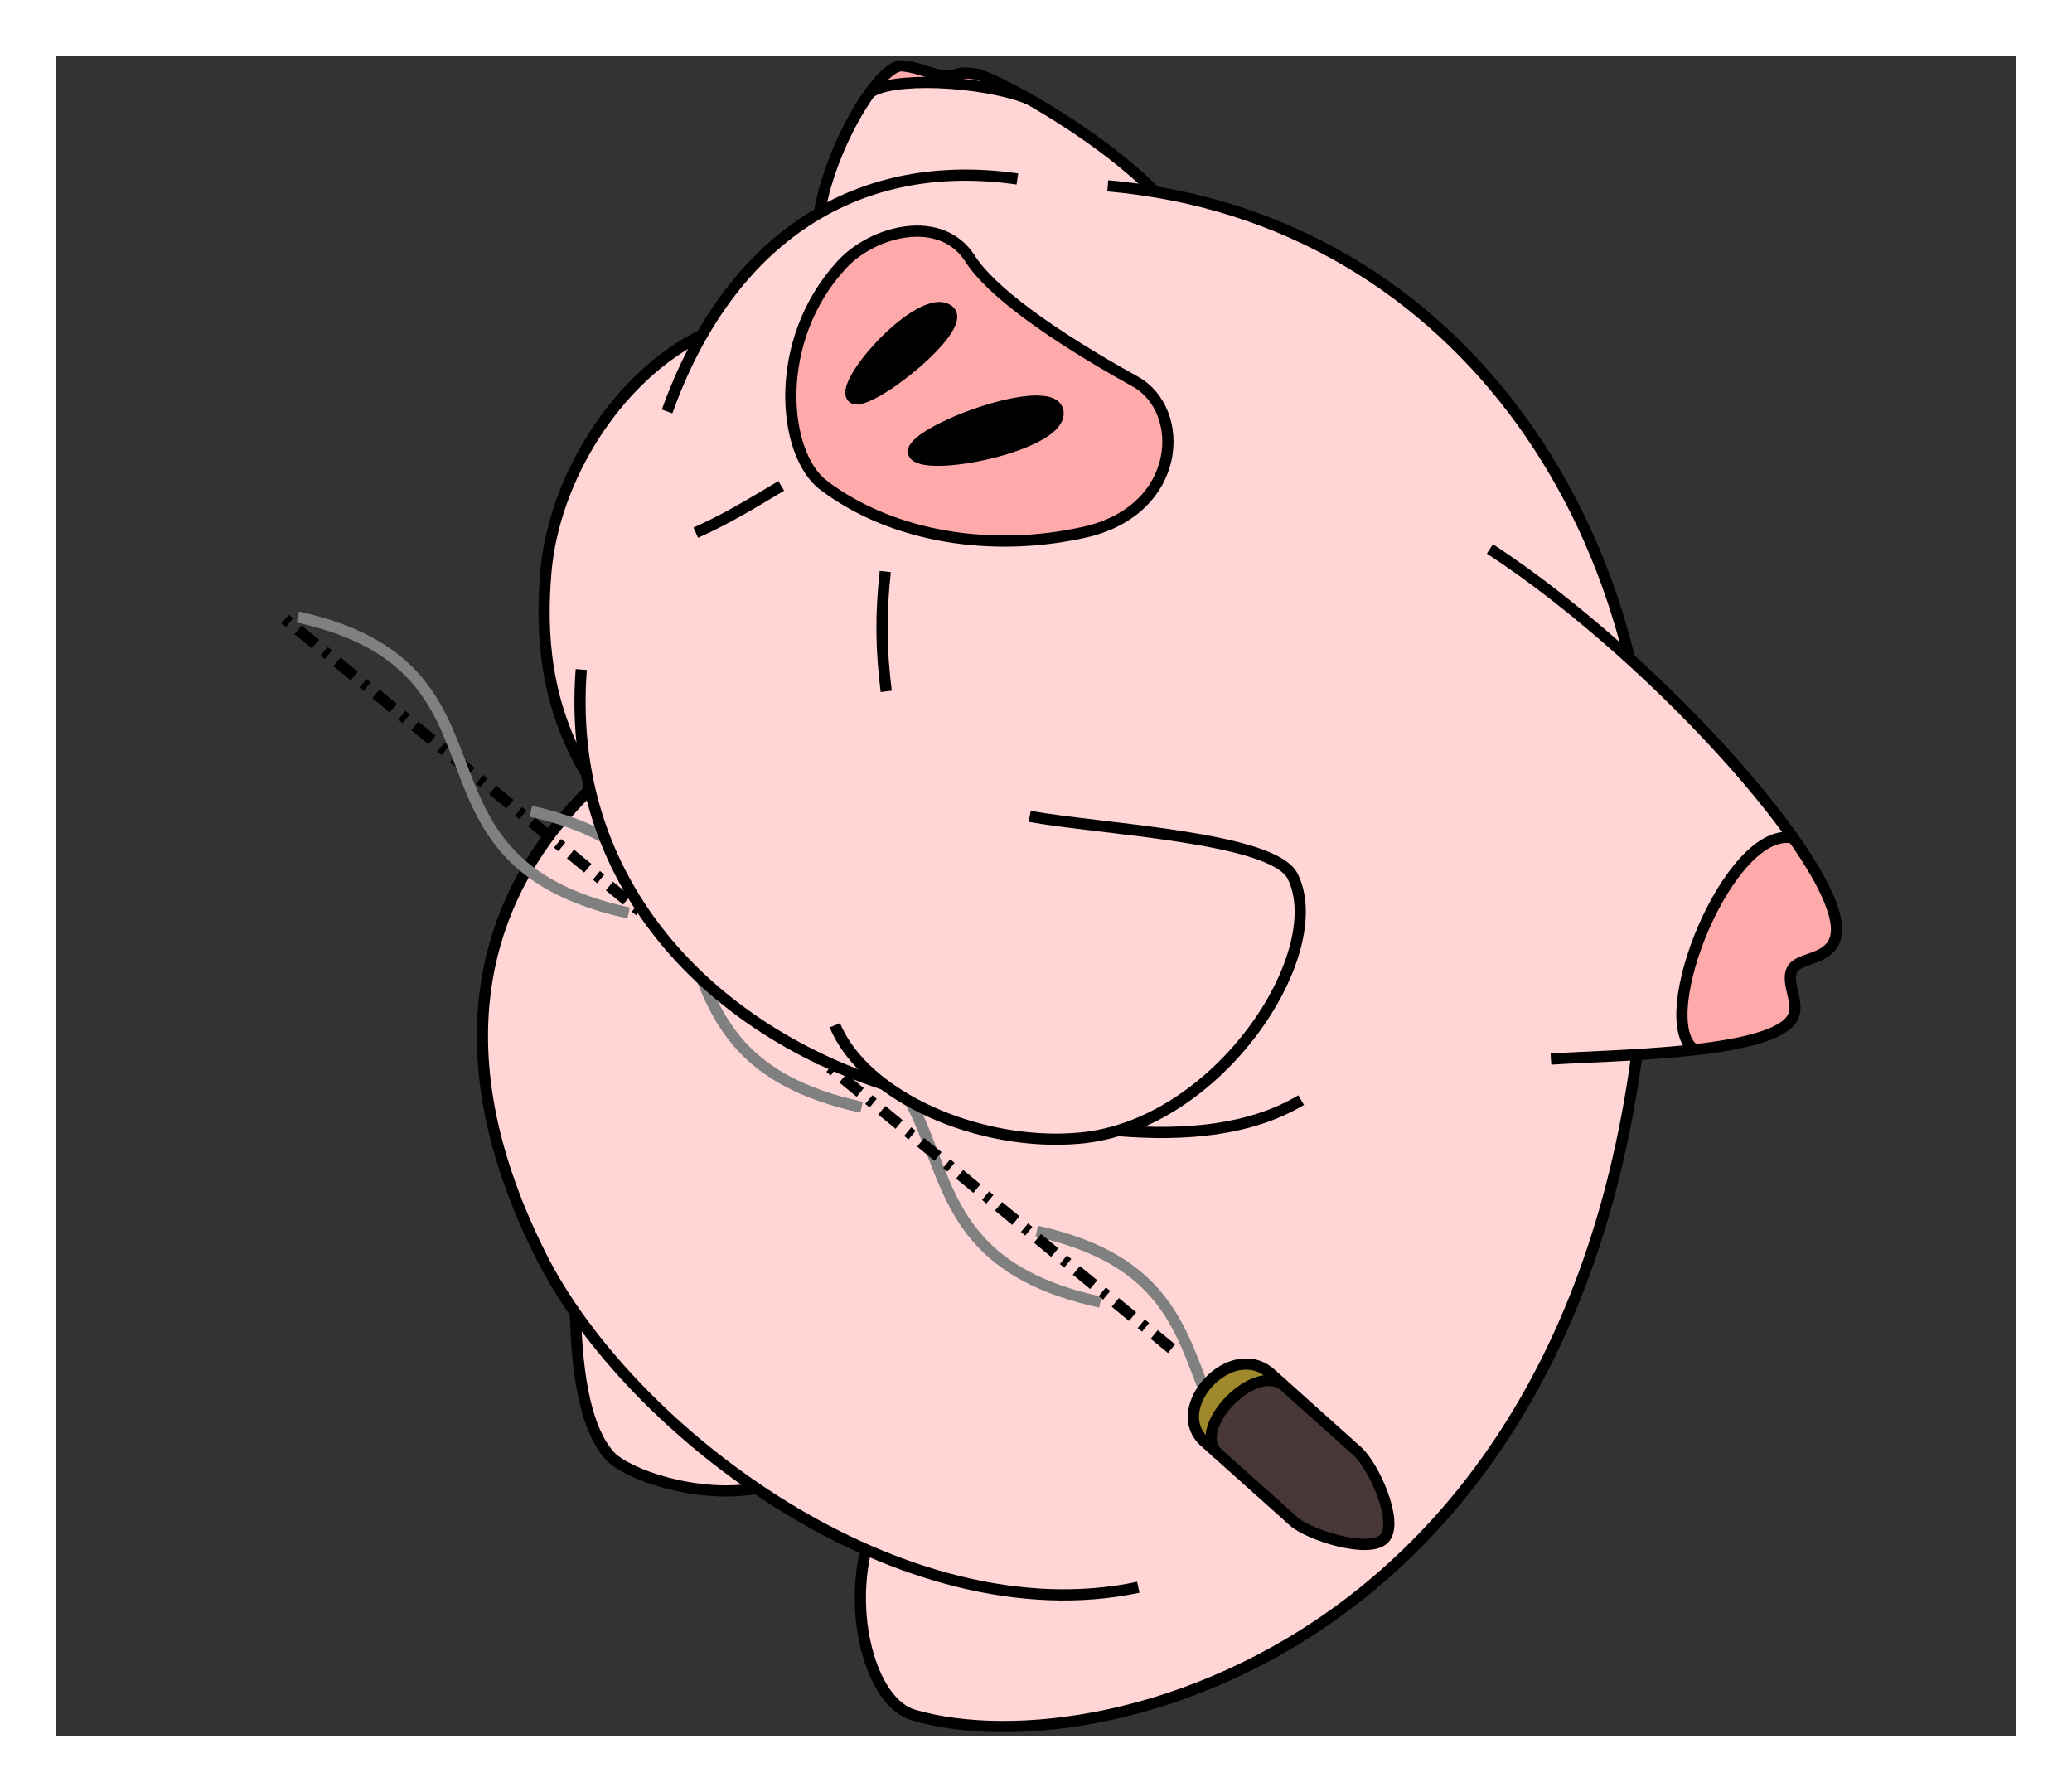 <?xml version="1.0" encoding="UTF-8" standalone="no"?>
<!-- Created with Inkscape (http://www.inkscape.org/) -->

<svg
   xmlns:dc="http://purl.org/dc/elements/1.1/"
   xmlns:cc="http://creativecommons.org/ns#"
   xmlns:rdf="http://www.w3.org/1999/02/22-rdf-syntax-ns#"
   xmlns:svg="http://www.w3.org/2000/svg"
   xmlns="http://www.w3.org/2000/svg"
   xmlns:xlink="http://www.w3.org/1999/xlink"
   xmlns:sodipodi="http://sodipodi.sourceforge.net/DTD/sodipodi-0.dtd"
   xmlns:inkscape="http://www.inkscape.org/namespaces/inkscape"
   width="370"
   height="320"
   id="svg2"
   version="1.1"
   inkscape:version="0.48.4 r9939"
   sodipodi:docname="[06.空想]09.回避.svg"
   inkscape:export-filename="C:\Users\執安\Desktop\資料\臨時\描画3.png"
   inkscape:export-xdpi="90"
   inkscape:export-ydpi="90"
   enable-background="new">
  <rect width="100%" height="100%" fill="#333333" stroke="none"/>
  <defs
     id="defs4">
    <inkscape:perspective
       sodipodi:type="inkscape:persp3d"
       inkscape:vp_x="363.49708 : 943.81603 : 1"
       inkscape:vp_y="0 : 1000 : 0"
       inkscape:vp_z="744.09448 : 526.18109 : 1"
       inkscape:persp3d-origin="372.04724 : 350.78739 : 1"
       id="perspective5056" />
    <inkscape:perspective
       id="perspective5056-8"
       inkscape:persp3d-origin="372.04724 : 350.78739 : 1"
       inkscape:vp_z="744.09448 : 526.18109 : 1"
       inkscape:vp_y="0 : 1000 : 0"
       inkscape:vp_x="363.49708 : 943.81603 : 1"
       sodipodi:type="inkscape:persp3d" />
    <linearGradient
       id="linearGradient12499-5-3"
       inkscape:collect="always">
      <stop
         id="stop12501-0-8"
         offset="0"
         style="stop-color:#ffd5d5;stop-opacity:1;" />
      <stop
         id="stop12503-9-9"
         offset="1"
         style="stop-color:#ffd5d5;stop-opacity:0;" />
    </linearGradient>
    <linearGradient
       id="linearGradient12499-5"
       inkscape:collect="always">
      <stop
         id="stop12501-0"
         offset="0"
         style="stop-color:#ffd5d5;stop-opacity:1;" />
      <stop
         id="stop12503-9"
         offset="1"
         style="stop-color:#ffd5d5;stop-opacity:0;" />
    </linearGradient>
    <linearGradient
       id="linearGradient12499-8"
       inkscape:collect="always">
      <stop
         id="stop12501-6"
         offset="0"
         style="stop-color:#ffd5d5;stop-opacity:1;" />
      <stop
         id="stop12503-0"
         offset="1"
         style="stop-color:#ffd5d5;stop-opacity:0;" />
    </linearGradient>
    <linearGradient
       gradientTransform="translate(0,-7)"
       gradientUnits="userSpaceOnUse"
       y2="78.526"
       x2="178.782"
       y1="135.026"
       x1="175.86"
       id="linearGradient12505-2"
       xlink:href="#linearGradient12499-8"
       inkscape:collect="always" />
    <linearGradient
       id="linearGradient12499-9"
       inkscape:collect="always">
      <stop
         id="stop12501-8"
         offset="0"
         style="stop-color:#ffd5d5;stop-opacity:1;" />
      <stop
         id="stop12503-6"
         offset="1"
         style="stop-color:#ffd5d5;stop-opacity:0;" />
    </linearGradient>
    <linearGradient
       gradientTransform="translate(0,-7)"
       gradientUnits="userSpaceOnUse"
       y2="78.526"
       x2="178.782"
       y1="135.026"
       x1="175.86"
       id="linearGradient12505-1"
       xlink:href="#linearGradient12499-9"
       inkscape:collect="always" />
    <inkscape:perspective
       id="perspective5056-5"
       inkscape:persp3d-origin="372.04724 : 350.78739 : 1"
       inkscape:vp_z="744.09448 : 526.18109 : 1"
       inkscape:vp_y="0 : 1000 : 0"
       inkscape:vp_x="363.49708 : 943.81603 : 1"
       sodipodi:type="inkscape:persp3d" />
    <linearGradient
       id="linearGradient12499"
       inkscape:collect="always">
      <stop
         id="stop12501"
         offset="0"
         style="stop-color:#ffd5d5;stop-opacity:1;" />
      <stop
         id="stop12503"
         offset="1"
         style="stop-color:#ffd5d5;stop-opacity:0;" />
    </linearGradient>
    <linearGradient
       inkscape:collect="always"
       xlink:href="#linearGradient12499"
       id="linearGradient4842"
       gradientUnits="userSpaceOnUse"
       gradientTransform="matrix(0.983,-0.182,0.182,0.983,74.737,42.602)"
       x1="175.86"
       y1="135.026"
       x2="180.123"
       y2="104.201" />
    <linearGradient
       inkscape:collect="always"
       xlink:href="#linearGradient12499-5"
       id="linearGradient4848"
       gradientUnits="userSpaceOnUse"
       gradientTransform="matrix(0.996,-0.091,0.091,0.996,90.234,51.05)"
       x1="184.389"
       y1="140.775"
       x2="178.004"
       y2="106.502" />
    <linearGradient
       inkscape:collect="always"
       xlink:href="#linearGradient12499-5-3"
       id="linearGradient4854"
       gradientUnits="userSpaceOnUse"
       gradientTransform="matrix(0.999,0.055,-0.055,0.999,114.07,56.177)"
       x1="186.741"
       y1="139.741"
       x2="168.636"
       y2="87.226" />
    <inkscape:perspective
       sodipodi:type="inkscape:persp3d"
       inkscape:vp_x="363.49708 : 943.81603 : 1"
       inkscape:vp_y="0 : 1000 : 0"
       inkscape:vp_z="744.09448 : 526.18109 : 1"
       inkscape:persp3d-origin="372.04724 : 350.78739 : 1"
       id="perspective5056-4" />
    <inkscape:perspective
       sodipodi:type="inkscape:persp3d"
       inkscape:vp_x="363.49708 : 943.81603 : 1"
       inkscape:vp_y="0 : 1000 : 0"
       inkscape:vp_z="744.09448 : 526.18109 : 1"
       inkscape:persp3d-origin="372.04724 : 350.78739 : 1"
       id="perspective5056-8-7" />
    <inkscape:perspective
       id="perspective5056-85"
       inkscape:persp3d-origin="372.04724 : 350.78739 : 1"
       inkscape:vp_z="744.09448 : 526.18109 : 1"
       inkscape:vp_y="0 : 1000 : 0"
       inkscape:vp_x="363.49708 : 943.81603 : 1"
       sodipodi:type="inkscape:persp3d" />
    <inkscape:perspective
       id="perspective5056-52"
       inkscape:persp3d-origin="372.04724 : 350.78739 : 1"
       inkscape:vp_z="744.09448 : 526.18109 : 1"
       inkscape:vp_y="0 : 1000 : 0"
       inkscape:vp_x="363.49708 : 943.81603 : 1"
       sodipodi:type="inkscape:persp3d" />
  </defs>
  <sodipodi:namedview
     id="base"
     pagecolor="#ffffff"
     bordercolor="#666666"
     borderopacity="1.0"
     inkscape:pageopacity="0.0"
     inkscape:pageshadow="2"
     inkscape:zoom="1.0488426"
     inkscape:cx="134.7988"
     inkscape:cy="175.12836"
     inkscape:document-units="px"
     inkscape:current-layer="layer11"
     showgrid="false"
     inkscape:window-width="982"
     inkscape:window-height="694"
     inkscape:window-x="-3"
     inkscape:window-y="-2"
     inkscape:window-maximized="0"
     showguides="true"
     inkscape:guide-bbox="true"
     inkscape:snap-grids="false"
     inkscape:snap-to-guides="false"
     showborder="true"
     inkscape:showpageshadow="false"
     fit-margin-top="0"
     fit-margin-left="0"
     fit-margin-right="0"
     fit-margin-bottom="0"
     inkscape:snap-page="false" />
  <g
     inkscape:groupmode="layer"
     id="layer2"
     inkscape:label="補助線"
     style="display:none"
     sodipodi:insensitive="true">
    <path
       style="fill:none;stroke:#0000ff;stroke-width:1px;stroke-linecap:butt;stroke-linejoin:miter;stroke-opacity:1"
       d="M 10,310 360,10"
       id="path3025"
       inkscape:connector-curvature="0"
       sodipodi:nodetypes="cc" />
    <path
       style="fill:none;stroke:#0000ff;stroke-width:1px;stroke-linecap:butt;stroke-linejoin:miter;stroke-opacity:1"
       d="M 10,10 360,310"
       id="path3027"
       inkscape:connector-curvature="0"
       sodipodi:nodetypes="cc" />
    <path
       style="fill:none;stroke:#ff0000;stroke-width:1px;stroke-linecap:butt;stroke-linejoin:miter;stroke-opacity:1;display:inline"
       d="m 10,0 0,320"
       id="path3006"
       inkscape:connector-curvature="0"
       sodipodi:nodetypes="cc" />
    <path
       style="fill:none;stroke:#ff0000;stroke-width:1px;stroke-linecap:butt;stroke-linejoin:miter;stroke-opacity:1;display:inline"
       d="m 360,0 0,320"
       id="path3010"
       inkscape:connector-curvature="0"
       sodipodi:nodetypes="cc" />
    <path
       style="fill:none;stroke:#ff0000;stroke-width:1px;stroke-linecap:butt;stroke-linejoin:miter;stroke-opacity:1;display:inline"
       d="M 0,10 370,10"
       id="path3016"
       inkscape:connector-curvature="0" />
    <path
       transform="translate(84.716,27.712)"
       style="fill:none;stroke:#ff0000;stroke-width:1px;stroke-linecap:butt;stroke-linejoin:miter;stroke-opacity:1;display:inline"
       d="m -84.716,282.288 370,0"
       id="path3018"
       inkscape:connector-curvature="0"
       sodipodi:nodetypes="cc" />
  </g>
  <g
     inkscape:groupmode="layer"
     id="layer11"
     inkscape:label="豚: 胴"
     style="display:inline"
     sodipodi:insensitive="true">
    <path
       sodipodi:nodetypes="scsccssscssss"
       inkscape:connector-curvature="0"
       id="path6284-6"
       d="m 163.13,306.2 c -7.104,-1.895 -11.419,-16.307 -8.648,-29.471 -22.666,-10.265 -46.723,-30.526 -57.9,-52.522 -17.91,-35.246 -11.454,-65.21 10.63,-85.059 L 146.256,38.104 c 1.565,-10.803 10.13,-26.812 14.88,-26.334 3.176,0.32 5.409,1.645 7.324,1.854 2.21,0.242 1.888,-1.384 5.858,-0.745 2.677,0.43 24.762,12.405 32.015,21.4 20.21,2.528 50.814,16.52 68.127,44.865 13.308,21.789 21.346,44.799 19.947,80.904 -1.246,32.147 -6.594,69.654 -30.222,102.699 -19.832,27.735 -64.048,53.323 -101.053,43.453 z"
       style="fill:#ffd5d5;stroke:none" />
    <g
       id="layer2-1"
       inkscape:label="枠"
       style="display:none"
       transform="matrix(-0.666,0.746,-0.746,-0.666,439.702,142.209)">
      <path
         style="fill:none;stroke:#0000ff;stroke-width:1px;stroke-linecap:butt;stroke-linejoin:miter;stroke-opacity:1"
         d="M 10.004,310 359.996,10.004"
         id="path3025-4"
         inkscape:connector-curvature="0" />
      <path
         style="fill:none;stroke:#0000ff;stroke-width:1px;stroke-linecap:butt;stroke-linejoin:miter;stroke-opacity:1"
         d="M 10.004,10 359.996,310.004"
         id="path3027-2"
         inkscape:connector-curvature="0" />
      <path
         style="fill:none;stroke:#ff0000;stroke-width:1px;stroke-linecap:butt;stroke-linejoin:miter;stroke-opacity:1;display:inline"
         d="M 9.997,-0.001 10,320"
         id="path3006-3"
         inkscape:connector-curvature="0" />
      <path
         style="fill:none;stroke:#ff0000;stroke-width:1px;stroke-linecap:butt;stroke-linejoin:miter;stroke-opacity:1;display:inline"
         d="M 360.004,0.004 359.996,319.996"
         id="path3010-2"
         inkscape:connector-curvature="0" />
      <path
         style="fill:none;stroke:#ff0000;stroke-width:1px;stroke-linecap:butt;stroke-linejoin:miter;stroke-opacity:1;display:inline"
         d="M 0,10 370,10"
         id="path3016-2"
         inkscape:connector-curvature="0" />
      <path
         transform="translate(84.716,27.712)"
         style="fill:none;stroke:#ff0000;stroke-width:1px;stroke-linecap:butt;stroke-linejoin:miter;stroke-opacity:1;display:inline"
         d="m -84.715,282.291 370.003,-0.003"
         id="path3018-1"
         inkscape:connector-curvature="0"
         sodipodi:nodetypes="cc" />
    </g>
    <path
       sodipodi:nodetypes="csc"
       inkscape:connector-curvature="0"
       id="path6292"
       d="m 102.733,234.212 c 0.316,12.386 2.122,21.189 6.114,25.686 2.93,3.301 15.483,7.77 26.261,5.865"
       style="fill:#ffd5d5;stroke:#000000;stroke-width:2;stroke-linecap:butt;stroke-linejoin:miter;stroke-opacity:1" />
    <path
       sodipodi:nodetypes="csc"
       inkscape:connector-curvature="0"
       id="path6290"
       d="m 203.268,283.42 c -42,8.882 -90.776,-27.458 -106.694,-59.224 -20.156,-40.222 -8.072,-67.952 10.702,-85.098"
       style="fill:none;stroke:#000000;stroke-width:2;stroke-linecap:butt;stroke-linejoin:miter;stroke-opacity:1" />
    <path
       style="fill:#ffaaaa;stroke:none;display:inline"
       d="m 155.186,16.677 c 0.795,-1.781 3.988,-5.43 6.011,-5.2 3.172,0.36 5.135,1.569 7.617,1.806 2.213,0.211 1.689,-1.111 5.633,-0.329 1.63,0.323 6.306,2.821 9.033,4.601 -8.334,-2.678 -22.234,-3.976 -28.294,-0.878 z"
       id="path6000"
       inkscape:connector-curvature="0"
       sodipodi:nodetypes="cssscc" />
    <path
       style="fill:none;stroke:#000000;stroke-width:2;stroke-linecap:butt;stroke-linejoin:miter;stroke-opacity:1"
       d="m 146.334,37.995 c 1.985,-12.132 10.864,-26.614 14.804,-26.234 3.177,0.306 5.135,1.569 7.617,1.806 2.213,0.211 1.663,-0.968 5.633,-0.329 2.677,0.43 20.903,9.885 31.904,21.042"
       id="path6002"
       inkscape:connector-curvature="0"
       sodipodi:nodetypes="csssc" />
    <path
       style="fill:none;stroke:#000000;stroke-width:2;stroke-linecap:butt;stroke-linejoin:miter;stroke-opacity:1"
       d="m 197.813,33.181 c 63.889,5.586 101.244,64.507 96.576,126.817 -2.383,131.378 -96.404,156.504 -131.282,146.236 -7.053,-2.076 -11.48,-16.344 -8.562,-29.193"
       id="path6004"
       inkscape:connector-curvature="0"
       sodipodi:nodetypes="ccsc" />
    <path
       style="fill:#ffd5d5;stroke:none"
       d="m 266.122,98.024 c 30.624,20.012 65.516,59.585 61.598,69.794 -1.382,3.601 -6.076,3.149 -7.442,5.044 -1.765,2.448 1.785,6.646 -0.456,9.4 -4.82,5.927 -31.077,6.109 -42.799,6.849"
       id="path6006"
       inkscape:connector-curvature="0"
       sodipodi:nodetypes="csssc" />
    <path
       style="fill:#ffaaaa;stroke:none;display:inline"
       d="m 320.207,149.603 c 3.533,4.377 9.264,14.199 7.457,18.184 -1.593,3.513 -6.076,3.149 -7.442,5.044 -1.765,2.448 1.786,6.646 -0.456,9.4 -2.819,3.464 -14.814,5.092 -17.162,5.215 -8.009,-5.908 6.489,-40.066 17.602,-37.843 z"
       id="path6008"
       inkscape:connector-curvature="0"
       sodipodi:nodetypes="cssscc" />
    <path
       style="fill:none;stroke:#000000;stroke-width:2;stroke-linecap:butt;stroke-linejoin:miter;stroke-opacity:1"
       d="m 266.055,98.016 c 30.624,20.012 65.516,59.585 61.598,69.794 -1.382,3.601 -6.076,3.149 -7.442,5.044 -1.765,2.448 1.785,6.646 -0.456,9.4 -4.82,5.927 -31.077,6.109 -42.799,6.849"
       id="path6010"
       inkscape:connector-curvature="0"
       sodipodi:nodetypes="csssc" />
    <path
       style="fill:none;stroke:#000000;stroke-width:2;stroke-linecap:butt;stroke-linejoin:miter;stroke-opacity:1"
       d="M 320.219,149.643 C 308.871,147.148 294.779,182.112 302.611,187.473"
       id="path6026"
       inkscape:connector-curvature="0"
       sodipodi:nodetypes="cc" />
    <path
       style="fill:none;stroke:#000000;stroke-width:2;stroke-linecap:butt;stroke-linejoin:miter;stroke-opacity:1"
       d="m 155.151,16.707 c 3.541,-3.098 19.882,-2.394 28.351,0.881"
       id="path6028"
       inkscape:connector-curvature="0"
       sodipodi:nodetypes="cc" />
  </g>
  <g
     inkscape:groupmode="layer"
     id="layer1"
     inkscape:label="銃弾"
     style="display:inline"
     sodipodi:insensitive="true">
    <path
       sodipodi:nodetypes="cc"
       inkscape:connector-curvature="0"
       id="path4641-5"
       d="m 94.789,144.854 c 42.016,9.289 16.03,43.494 59.068,52.852"
       style="fill:none;stroke:#808080;stroke-width:2;stroke-linecap:butt;stroke-linejoin:miter;stroke-opacity:1;display:inline" />
    <path
       sodipodi:nodetypes="cc"
       inkscape:connector-curvature="0"
       id="path4641-5-1"
       d="m 137.421,179.655 c 42.016,9.289 16.03,43.494 59.068,52.852"
       style="fill:none;stroke:#808080;stroke-width:2;stroke-linecap:butt;stroke-linejoin:miter;stroke-opacity:1;display:inline" />
    <path
       sodipodi:nodetypes="cc"
       inkscape:connector-curvature="0"
       id="path4641-5-8"
       d="m 185.144,219.842 c 42.016,9.289 16.03,43.494 59.068,52.852"
       style="fill:none;stroke:#808080;stroke-width:2;stroke-linecap:butt;stroke-linejoin:miter;stroke-opacity:1;display:inline" />
    <path
       sodipodi:nodetypes="cc"
       inkscape:connector-curvature="0"
       id="path5988"
       d="M 209.2,240.816 50.18,109.944"
       style="fill:none;stroke:#000000;stroke-width:2;stroke-linecap:butt;stroke-linejoin:miter;stroke-miterlimit:4;stroke-opacity:1;stroke-dasharray:4, 2, 1, 2;stroke-dashoffset:0;display:inline" />
    <path
       sodipodi:nodetypes="cc"
       inkscape:connector-curvature="0"
       id="path4641-5-7"
       d="m 53.184,110.166 c 42.016,9.289 16.03,43.494 59.068,52.852"
       style="fill:none;stroke:#808080;stroke-width:2;stroke-linecap:butt;stroke-linejoin:miter;stroke-opacity:1;display:inline" />
    <path
       sodipodi:nodetypes="ssssss"
       inkscape:connector-curvature="0"
       id="path6312-4"
       d="m 215.197,257.596 c -6.678,-5.97 4.733,-18.497 11.832,-12.133 l 15.421,13.824 c 2.942,2.638 7.46,12.637 4.827,15.558 -2.551,2.829 -13.365,-0.515 -16.228,-3.075 z"
       style="fill:#483737;stroke:none;display:inline" />
    <path
       sodipodi:nodetypes="ccssc"
       inkscape:connector-curvature="0"
       id="path6314-1"
       d="m 217.433,259.639 c -5.016,-4.489 6.698,-16.652 11.896,-12.064 0,0 -1.981,-1.782 -2.429,-2.191 -7.038,-6.431 -18.485,6.135 -11.832,12.133 1.007,0.908 2.365,2.122 2.365,2.122 z"
       style="fill:#a0892c;stroke:none;display:inline" />
    <path
       sodipodi:nodetypes="ssssss"
       inkscape:connector-curvature="0"
       id="path6312"
       d="m 215.127,257.445 c -6.678,-5.97 4.733,-18.497 11.832,-12.133 l 15.421,13.824 c 2.942,2.638 7.46,12.637 4.827,15.558 -2.551,2.829 -13.365,-0.515 -16.228,-3.075 z"
       style="fill:none;stroke:#000000;stroke-width:2;stroke-linecap:butt;stroke-linejoin:miter;stroke-opacity:1;display:inline" />
    <path
       sodipodi:nodetypes="cc"
       inkscape:connector-curvature="0"
       id="path6314"
       d="m 217.492,259.568 c -5.016,-4.489 6.698,-16.652 11.896,-12.064"
       style="fill:none;stroke:#000000;stroke-width:2;stroke-linecap:butt;stroke-linejoin:miter;stroke-opacity:1;display:inline" />
  </g>
  <g
     inkscape:groupmode="layer"
     id="layer3"
     inkscape:label="豚: 首"
     style="display:inline"
     sodipodi:insensitive="true">
    <path
       style="fill:#ffd5d5;stroke:none;display:inline"
       d="m 232.338,196.404 c -14.688,11.062 -49.935,2.856 -65.528,-0.347 -30.066,-6.177 -58.688,-30.84 -62.03,-57.818 -6.237,-8.191 -8.808,-25.293 -7.294,-36.169 3.148,-22.624 14.595,-34.848 27.889,-42.288 9.929,-19.987 36.64,-32.873 56.284,-27.853 46.037,14.994 74.292,82.302 50.679,164.475 z"
       id="path5994"
       inkscape:connector-curvature="0"
       sodipodi:nodetypes="cscsccc" />
    <path
       style="fill:none;stroke:#000000;stroke-width:2;stroke-linecap:butt;stroke-linejoin:miter;stroke-opacity:1;display:inline"
       d="M 104.774,138.236 C 97.256,125.678 96.545,113.006 97.49,102.066 98.936,85.33 110.243,67.216 125.393,59.781"
       id="path5996"
       inkscape:connector-curvature="0"
       sodipodi:nodetypes="csc" />
    <path
       style="fill:none;stroke:#000000;stroke-width:2;stroke-linecap:butt;stroke-linejoin:miter;stroke-opacity:1;display:inline"
       d="M 119.127,73.47 C 129.642,44.046 151.625,27.643 181.676,31.956"
       id="path5998"
       inkscape:connector-curvature="0"
       sodipodi:nodetypes="cc" />
    <path
       style="fill:#ffaaaa;stroke:#000000;stroke-width:2;stroke-linecap:butt;stroke-linejoin:miter;stroke-opacity:1;display:inline"
       d="m 147.075,86.655 c 12.417,9.385 30.262,12.049 46.626,8.364 17.435,-3.926 18.268,-21.766 8.999,-26.903 -15.189,-8.418 -25.836,-16.211 -29.465,-21.923 -5.154,-8.112 -17.255,-5.069 -22.912,1.065 -12.525,13.581 -10.645,33.806 -3.248,39.397 z"
       id="path6014"
       inkscape:connector-curvature="0"
       sodipodi:nodetypes="ssssss" />
    <path
       style="fill:none;stroke:#000000;stroke-width:2;stroke-linecap:butt;stroke-linejoin:miter;stroke-opacity:1;display:inline"
       d="m 158.253,123.45 c -0.934,-7.521 -1.01,-13.775 -0.166,-21.401"
       id="path6016"
       inkscape:connector-curvature="0"
       sodipodi:nodetypes="cc" />
    <path
       style="fill:none;stroke:#000000;stroke-width:2;stroke-linecap:butt;stroke-linejoin:miter;stroke-opacity:1;display:inline"
       d="m 124.244,95.113 c 5.437,-2.421 9.678,-5.023 15.263,-8.355"
       id="path6018"
       inkscape:connector-curvature="0"
       sodipodi:nodetypes="cc" />
    <path
       style="fill:#000000;stroke:#000000;stroke-width:2;stroke-linecap:butt;stroke-linejoin:miter;stroke-opacity:1;display:inline"
       d="m 163.159,80.917 c 1.414,3.75 26.871,-1.433 25.752,-7.478 -1.08,-5.835 -27.106,3.885 -25.752,7.478 z"
       id="path6020"
       inkscape:connector-curvature="0"
       sodipodi:nodetypes="sss" />
    <path
       style="fill:#000000;stroke:#000000;stroke-width:2;stroke-linecap:butt;stroke-linejoin:miter;stroke-opacity:1;display:inline"
       d="m 152.463,71.116 c 2.799,1.488 20.512,-12.575 17.02,-15.599 -4.686,-4.058 -20.591,13.7 -17.02,15.599 z"
       id="path6022"
       inkscape:connector-curvature="0"
       sodipodi:nodetypes="sss" />
    <path
       style="fill:none;stroke:#000000;stroke-width:2;stroke-linecap:butt;stroke-linejoin:miter;stroke-opacity:1;display:inline"
       d="m 232.35,196.432 c -18.292,10.924 -46.639,3.747 -65.534,-0.381 -33.922,-7.411 -66.243,-34.124 -63.021,-76.503"
       id="path6024"
       inkscape:connector-curvature="0"
       sodipodi:nodetypes="csc" />
    <path
       style="fill:#ffd5d5;stroke:#000000;stroke-width:2;stroke-linecap:butt;stroke-linejoin:miter;stroke-opacity:1;display:inline"
       d="m 149.079,183.066 c 5.261,12.754 25.831,21.78 43.739,20.155 24.891,-2.259 44.829,-33.125 38.015,-46.751 -3.504,-7.007 -34.242,-8.397 -46.958,-10.702"
       id="path6030"
       inkscape:connector-curvature="0"
       sodipodi:nodetypes="cssc" />
  </g>
  <g
     inkscape:groupmode="layer"
     id="layer7"
     inkscape:label="枠面"
     style="display:inline"
     sodipodi:insensitive="true">
    <path
       style="fill:#ffffff;stroke:none;display:inline"
       d="m 0,0 0,320 370,0 0,-320 -10,10 0,300 -350,0 0,-300 350,0 10,-10 z"
       id="path21072"
       inkscape:connector-curvature="0"
       sodipodi:nodetypes="ccccccccccc" />
  </g>
</svg>
